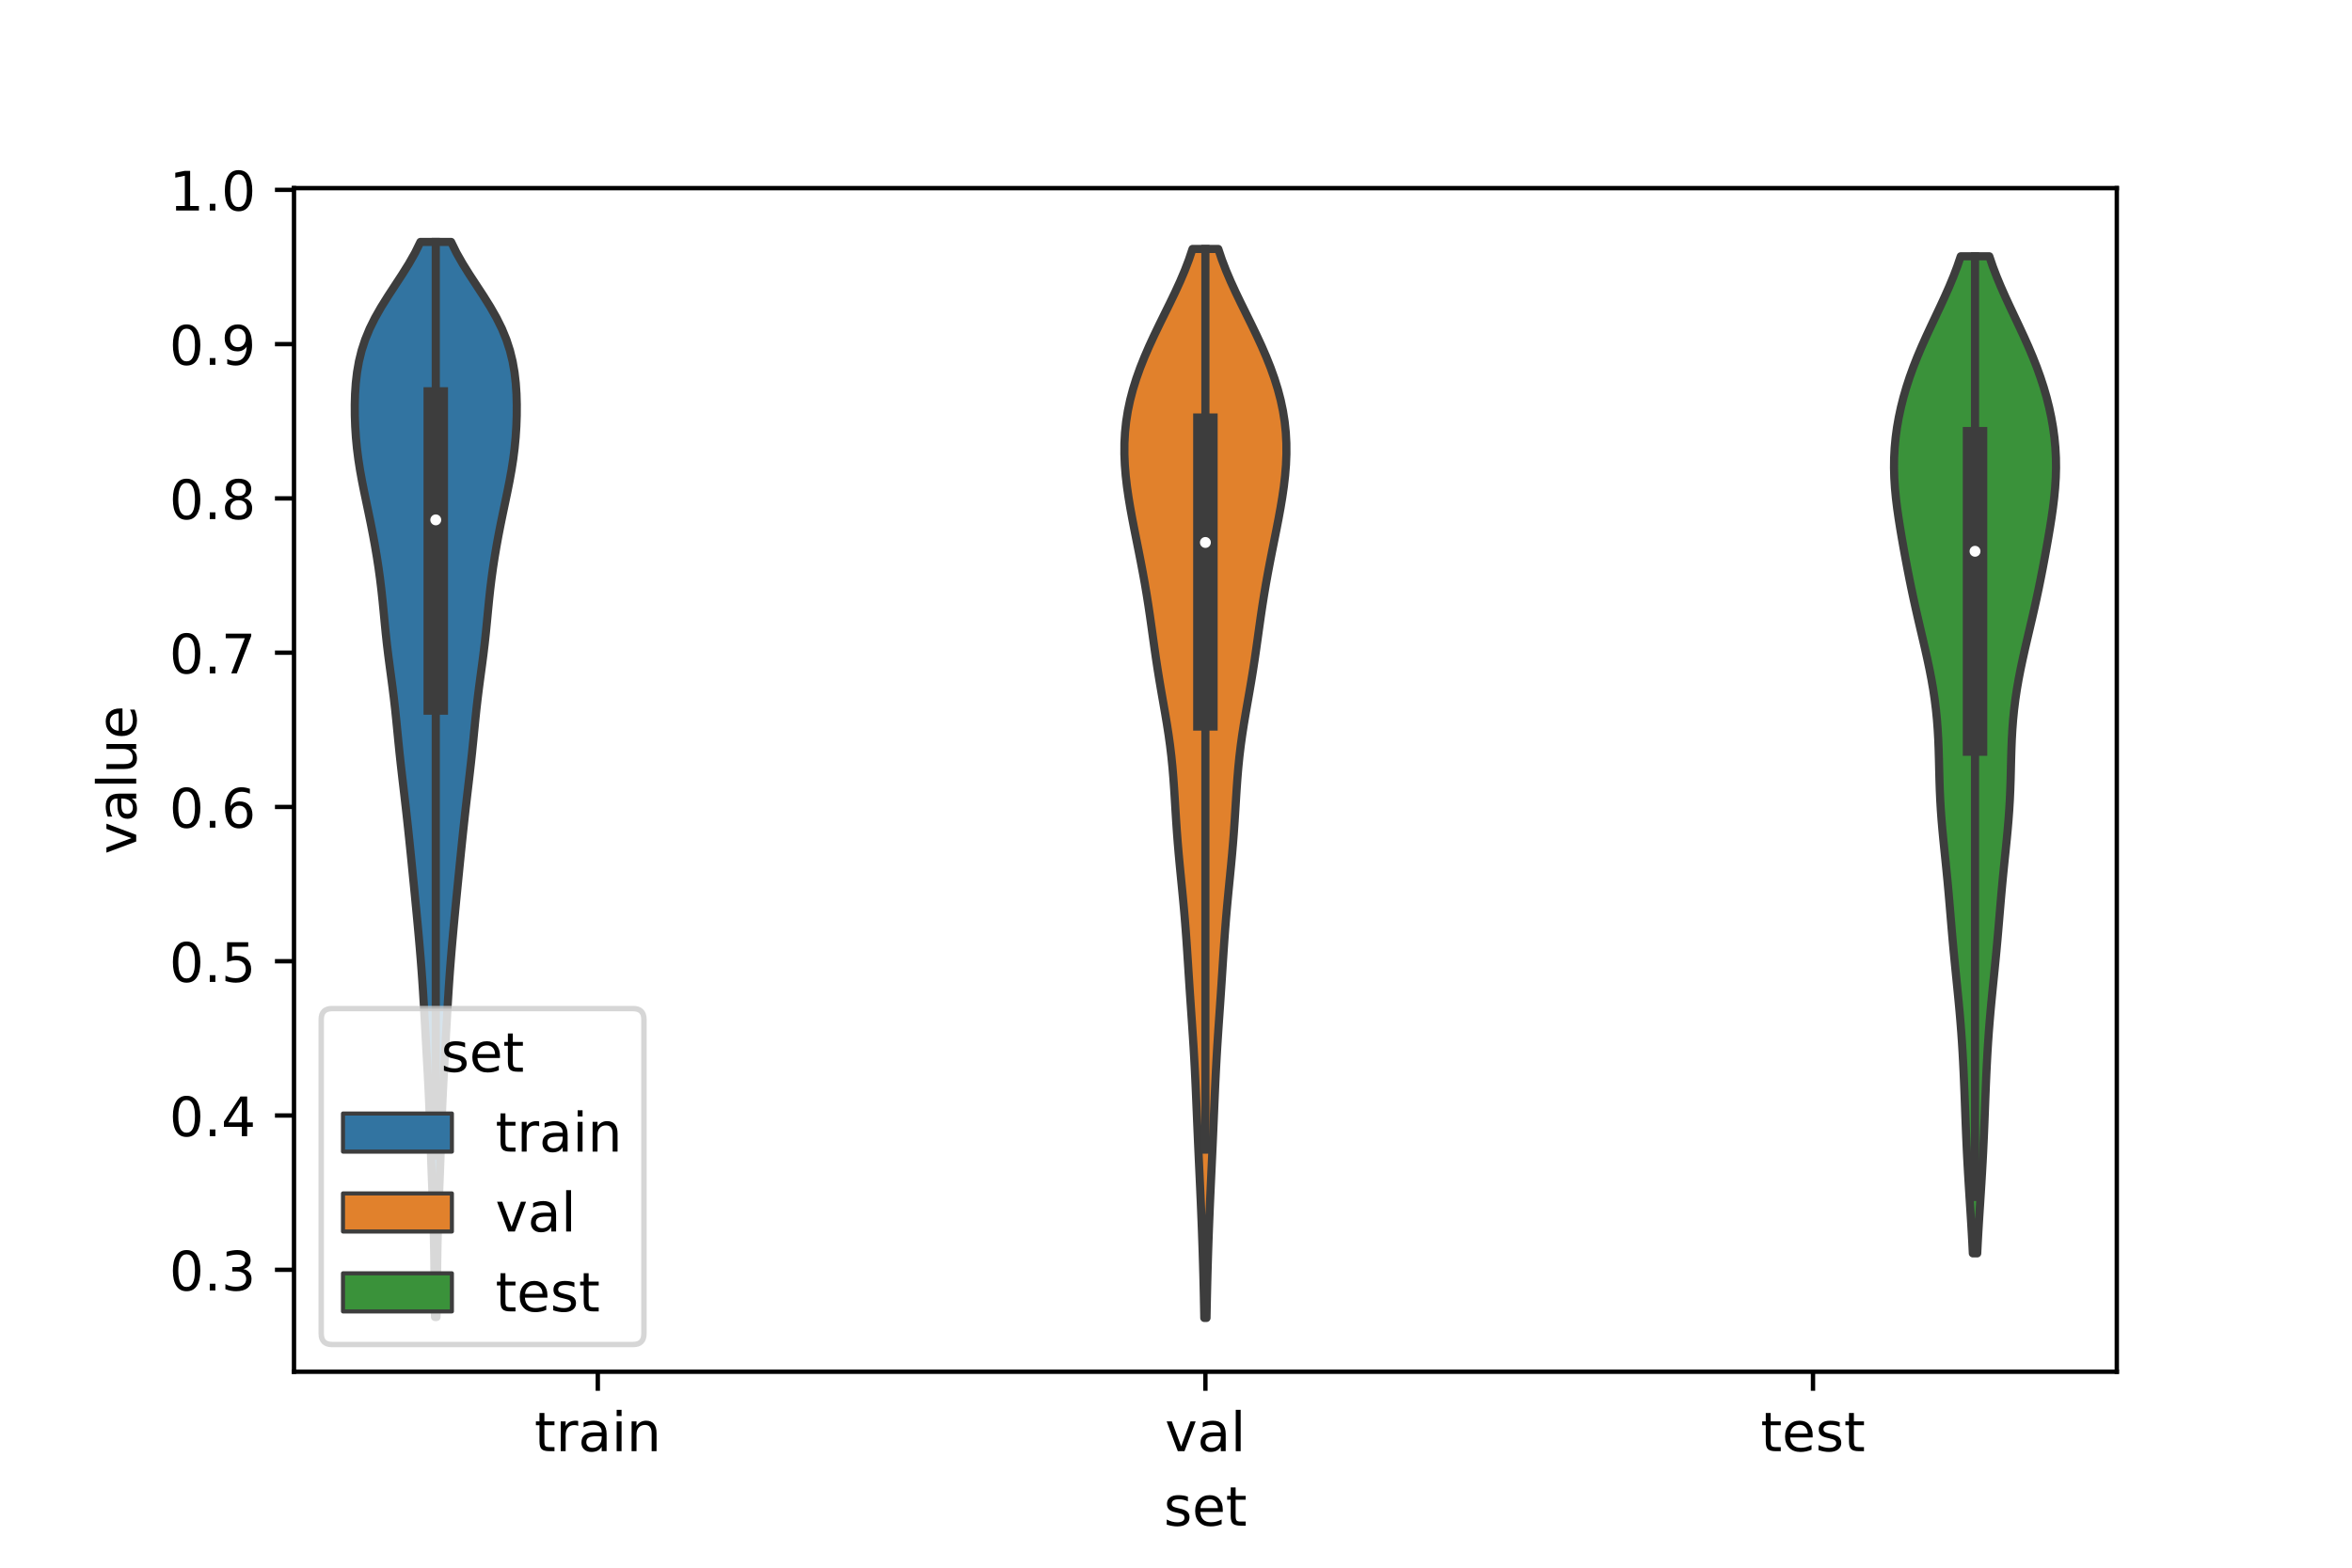 <?xml version="1.0" encoding="utf-8" standalone="no"?>
<!DOCTYPE svg PUBLIC "-//W3C//DTD SVG 1.1//EN"
  "http://www.w3.org/Graphics/SVG/1.1/DTD/svg11.dtd">
<!-- Created with matplotlib (https://matplotlib.org/) -->
<svg height="288pt" version="1.1" viewBox="0 0 432 288" width="432pt" xmlns="http://www.w3.org/2000/svg" xmlns:xlink="http://www.w3.org/1999/xlink">
 <defs>
  <style type="text/css">*{stroke-linecap:butt;stroke-linejoin:round;}</style>
 </defs>
 <g id="figure_1">
  <g id="patch_1">
   <path d="M 0 288 
L 432 288 
L 432 0 
L 0 0 
z
" style="fill:#ffffff;"/>
  </g>
  <g id="axes_1">
   <g id="patch_2">
    <path d="M 54 252 
L 388.8 252 
L 388.8 34.56 
L 54 34.56 
z
" style="fill:#ffffff;"/>
   </g>
   <g id="PolyCollection_1">
    <defs>
     <path d="M 80.182 -46.051 
L 79.898 -46.051 
L 79.871 -48.046 
L 79.846 -50.041 
L 79.821 -52.036 
L 79.798 -54.031 
L 79.772 -56.026 
L 79.743 -58.021 
L 79.706 -60.016 
L 79.66 -62.011 
L 79.603 -64.006 
L 79.535 -66.001 
L 79.46 -67.996 
L 79.38 -69.991 
L 79.301 -71.986 
L 79.226 -73.981 
L 79.156 -75.976 
L 79.091 -77.971 
L 79.026 -79.966 
L 78.959 -81.961 
L 78.884 -83.956 
L 78.8 -85.951 
L 78.705 -87.946 
L 78.602 -89.941 
L 78.493 -91.936 
L 78.381 -93.931 
L 78.27 -95.926 
L 78.159 -97.921 
L 78.048 -99.916 
L 77.936 -101.911 
L 77.819 -103.906 
L 77.695 -105.901 
L 77.562 -107.896 
L 77.418 -109.891 
L 77.262 -111.886 
L 77.096 -113.881 
L 76.921 -115.876 
L 76.739 -117.871 
L 76.551 -119.866 
L 76.359 -121.861 
L 76.164 -123.856 
L 75.967 -125.851 
L 75.769 -127.846 
L 75.57 -129.841 
L 75.368 -131.836 
L 75.163 -133.831 
L 74.952 -135.826 
L 74.735 -137.821 
L 74.511 -139.816 
L 74.28 -141.811 
L 74.046 -143.806 
L 73.812 -145.801 
L 73.586 -147.796 
L 73.371 -149.791 
L 73.168 -151.786 
L 72.972 -153.781 
L 72.775 -155.776 
L 72.567 -157.771 
L 72.339 -159.766 
L 72.09 -161.761 
L 71.825 -163.756 
L 71.556 -165.751 
L 71.296 -167.746 
L 71.056 -169.741 
L 70.84 -171.736 
L 70.643 -173.731 
L 70.453 -175.726 
L 70.257 -177.721 
L 70.042 -179.716 
L 69.799 -181.711 
L 69.524 -183.706 
L 69.217 -185.701 
L 68.88 -187.696 
L 68.516 -189.691 
L 68.127 -191.686 
L 67.718 -193.681 
L 67.299 -195.676 
L 66.882 -197.671 
L 66.485 -199.666 
L 66.124 -201.661 
L 65.814 -203.656 
L 65.562 -205.651 
L 65.372 -207.646 
L 65.242 -209.641 
L 65.171 -211.636 
L 65.16 -213.631 
L 65.215 -215.626 
L 65.35 -217.621 
L 65.58 -219.616 
L 65.929 -221.611 
L 66.418 -223.606 
L 67.067 -225.601 
L 67.885 -227.596 
L 68.872 -229.591 
L 70.006 -231.586 
L 71.252 -233.581 
L 72.558 -235.576 
L 73.863 -237.571 
L 75.109 -239.566 
L 76.241 -241.561 
L 77.221 -243.556 
L 82.859 -243.556 
L 82.859 -243.556 
L 83.839 -241.561 
L 84.971 -239.566 
L 86.217 -237.571 
L 87.522 -235.576 
L 88.828 -233.581 
L 90.074 -231.586 
L 91.208 -229.591 
L 92.195 -227.596 
L 93.013 -225.601 
L 93.662 -223.606 
L 94.151 -221.611 
L 94.5 -219.616 
L 94.73 -217.621 
L 94.865 -215.626 
L 94.92 -213.631 
L 94.909 -211.636 
L 94.838 -209.641 
L 94.708 -207.646 
L 94.518 -205.651 
L 94.266 -203.656 
L 93.956 -201.661 
L 93.595 -199.666 
L 93.198 -197.671 
L 92.781 -195.676 
L 92.362 -193.681 
L 91.953 -191.686 
L 91.564 -189.691 
L 91.2 -187.696 
L 90.863 -185.701 
L 90.556 -183.706 
L 90.281 -181.711 
L 90.038 -179.716 
L 89.823 -177.721 
L 89.627 -175.726 
L 89.437 -173.731 
L 89.24 -171.736 
L 89.024 -169.741 
L 88.784 -167.746 
L 88.524 -165.751 
L 88.255 -163.756 
L 87.99 -161.761 
L 87.741 -159.766 
L 87.513 -157.771 
L 87.305 -155.776 
L 87.108 -153.781 
L 86.912 -151.786 
L 86.709 -149.791 
L 86.494 -147.796 
L 86.268 -145.801 
L 86.034 -143.806 
L 85.8 -141.811 
L 85.569 -139.816 
L 85.345 -137.821 
L 85.128 -135.826 
L 84.917 -133.831 
L 84.712 -131.836 
L 84.51 -129.841 
L 84.311 -127.846 
L 84.113 -125.851 
L 83.916 -123.856 
L 83.721 -121.861 
L 83.529 -119.866 
L 83.341 -117.871 
L 83.159 -115.876 
L 82.984 -113.881 
L 82.818 -111.886 
L 82.662 -109.891 
L 82.518 -107.896 
L 82.385 -105.901 
L 82.261 -103.906 
L 82.144 -101.911 
L 82.032 -99.916 
L 81.921 -97.921 
L 81.81 -95.926 
L 81.699 -93.931 
L 81.587 -91.936 
L 81.478 -89.941 
L 81.375 -87.946 
L 81.28 -85.951 
L 81.196 -83.956 
L 81.121 -81.961 
L 81.054 -79.966 
L 80.989 -77.971 
L 80.924 -75.976 
L 80.854 -73.981 
L 80.779 -71.986 
L 80.7 -69.991 
L 80.62 -67.996 
L 80.545 -66.001 
L 80.477 -64.006 
L 80.42 -62.011 
L 80.374 -60.016 
L 80.337 -58.021 
L 80.308 -56.026 
L 80.282 -54.031 
L 80.259 -52.036 
L 80.234 -50.041 
L 80.209 -48.046 
L 80.182 -46.051 
z
" id="m3aa2170aa5" style="stroke:#3d3d3d;stroke-width:1.5;"/>
    </defs>
    <g clip-path="url(#p3bc116e140)">
     <use style="fill:#3274a1;stroke:#3d3d3d;stroke-width:1.5;" x="0" xlink:href="#m3aa2170aa5" y="288"/>
    </g>
   </g>
   <g id="PolyCollection_2">
    <defs>
     <path d="M 221.603 -45.884 
L 221.197 -45.884 
L 221.159 -47.867 
L 221.118 -49.851 
L 221.072 -51.835 
L 221.022 -53.818 
L 220.966 -55.802 
L 220.906 -57.785 
L 220.84 -59.769 
L 220.769 -61.753 
L 220.692 -63.736 
L 220.61 -65.72 
L 220.525 -67.704 
L 220.436 -69.687 
L 220.345 -71.671 
L 220.253 -73.655 
L 220.162 -75.638 
L 220.071 -77.622 
L 219.983 -79.606 
L 219.898 -81.589 
L 219.814 -83.573 
L 219.73 -85.556 
L 219.644 -87.54 
L 219.554 -89.524 
L 219.457 -91.507 
L 219.351 -93.491 
L 219.235 -95.475 
L 219.109 -97.458 
L 218.977 -99.442 
L 218.84 -101.426 
L 218.703 -103.409 
L 218.568 -105.393 
L 218.436 -107.376 
L 218.307 -109.36 
L 218.18 -111.344 
L 218.05 -113.327 
L 217.914 -115.311 
L 217.768 -117.295 
L 217.61 -119.278 
L 217.438 -121.262 
L 217.253 -123.246 
L 217.061 -125.229 
L 216.865 -127.213 
L 216.672 -129.196 
L 216.489 -131.18 
L 216.32 -133.164 
L 216.167 -135.147 
L 216.03 -137.131 
L 215.904 -139.115 
L 215.783 -141.098 
L 215.657 -143.082 
L 215.516 -145.066 
L 215.35 -147.049 
L 215.15 -149.033 
L 214.913 -151.017 
L 214.638 -153 
L 214.33 -154.984 
L 213.998 -156.967 
L 213.653 -158.951 
L 213.306 -160.935 
L 212.968 -162.918 
L 212.645 -164.902 
L 212.341 -166.886 
L 212.053 -168.869 
L 211.775 -170.853 
L 211.499 -172.837 
L 211.218 -174.82 
L 210.923 -176.804 
L 210.609 -178.787 
L 210.273 -180.771 
L 209.915 -182.755 
L 209.539 -184.738 
L 209.15 -186.722 
L 208.753 -188.706 
L 208.357 -190.689 
L 207.972 -192.673 
L 207.608 -194.657 
L 207.278 -196.64 
L 206.991 -198.624 
L 206.762 -200.608 
L 206.601 -202.591 
L 206.52 -204.575 
L 206.528 -206.558 
L 206.633 -208.542 
L 206.841 -210.526 
L 207.154 -212.509 
L 207.573 -214.493 
L 208.095 -216.477 
L 208.714 -218.46 
L 209.423 -220.444 
L 210.213 -222.428 
L 211.072 -224.411 
L 211.987 -226.395 
L 212.942 -228.378 
L 213.919 -230.362 
L 214.897 -232.346 
L 215.851 -234.329 
L 216.761 -236.313 
L 217.604 -238.297 
L 218.365 -240.28 
L 219.031 -242.264 
L 223.769 -242.264 
L 223.769 -242.264 
L 224.435 -240.28 
L 225.196 -238.297 
L 226.039 -236.313 
L 226.949 -234.329 
L 227.903 -232.346 
L 228.881 -230.362 
L 229.858 -228.378 
L 230.813 -226.395 
L 231.728 -224.411 
L 232.587 -222.428 
L 233.377 -220.444 
L 234.086 -218.46 
L 234.705 -216.477 
L 235.227 -214.493 
L 235.646 -212.509 
L 235.959 -210.526 
L 236.167 -208.542 
L 236.272 -206.558 
L 236.28 -204.575 
L 236.199 -202.591 
L 236.038 -200.608 
L 235.809 -198.624 
L 235.522 -196.64 
L 235.192 -194.657 
L 234.828 -192.673 
L 234.443 -190.689 
L 234.047 -188.706 
L 233.65 -186.722 
L 233.261 -184.738 
L 232.885 -182.755 
L 232.527 -180.771 
L 232.191 -178.787 
L 231.877 -176.804 
L 231.582 -174.82 
L 231.301 -172.837 
L 231.025 -170.853 
L 230.747 -168.869 
L 230.459 -166.886 
L 230.155 -164.902 
L 229.832 -162.918 
L 229.494 -160.935 
L 229.147 -158.951 
L 228.802 -156.967 
L 228.47 -154.984 
L 228.162 -153 
L 227.887 -151.017 
L 227.65 -149.033 
L 227.45 -147.049 
L 227.284 -145.066 
L 227.143 -143.082 
L 227.017 -141.098 
L 226.896 -139.115 
L 226.77 -137.131 
L 226.633 -135.147 
L 226.48 -133.164 
L 226.311 -131.18 
L 226.128 -129.196 
L 225.935 -127.213 
L 225.739 -125.229 
L 225.547 -123.246 
L 225.362 -121.262 
L 225.19 -119.278 
L 225.032 -117.295 
L 224.886 -115.311 
L 224.75 -113.327 
L 224.62 -111.344 
L 224.493 -109.36 
L 224.364 -107.376 
L 224.232 -105.393 
L 224.097 -103.409 
L 223.96 -101.426 
L 223.823 -99.442 
L 223.691 -97.458 
L 223.565 -95.475 
L 223.449 -93.491 
L 223.343 -91.507 
L 223.246 -89.524 
L 223.156 -87.54 
L 223.07 -85.556 
L 222.986 -83.573 
L 222.902 -81.589 
L 222.817 -79.606 
L 222.729 -77.622 
L 222.638 -75.638 
L 222.547 -73.655 
L 222.455 -71.671 
L 222.364 -69.687 
L 222.275 -67.704 
L 222.19 -65.72 
L 222.108 -63.736 
L 222.031 -61.753 
L 221.96 -59.769 
L 221.894 -57.785 
L 221.834 -55.802 
L 221.778 -53.818 
L 221.728 -51.835 
L 221.682 -49.851 
L 221.641 -47.867 
L 221.603 -45.884 
z
" id="m3c4043d0f4" style="stroke:#3d3d3d;stroke-width:1.5;"/>
    </defs>
    <g clip-path="url(#p3bc116e140)">
     <use style="fill:#e1812c;stroke:#3d3d3d;stroke-width:1.5;" x="0" xlink:href="#m3c4043d0f4" y="288"/>
    </g>
   </g>
   <g id="PolyCollection_3">
    <defs>
     <path d="M 363.162 -57.747 
L 362.358 -57.747 
L 362.266 -59.598 
L 362.163 -61.448 
L 362.053 -63.298 
L 361.937 -65.148 
L 361.818 -66.998 
L 361.7 -68.848 
L 361.584 -70.699 
L 361.474 -72.549 
L 361.37 -74.399 
L 361.274 -76.249 
L 361.187 -78.099 
L 361.106 -79.949 
L 361.031 -81.8 
L 360.96 -83.65 
L 360.89 -85.5 
L 360.819 -87.35 
L 360.743 -89.2 
L 360.662 -91.05 
L 360.571 -92.901 
L 360.469 -94.751 
L 360.354 -96.601 
L 360.224 -98.451 
L 360.078 -100.301 
L 359.919 -102.151 
L 359.748 -104.002 
L 359.567 -105.852 
L 359.382 -107.702 
L 359.195 -109.552 
L 359.011 -111.402 
L 358.833 -113.252 
L 358.663 -115.103 
L 358.501 -116.953 
L 358.344 -118.803 
L 358.189 -120.653 
L 358.033 -122.503 
L 357.87 -124.354 
L 357.7 -126.204 
L 357.519 -128.054 
L 357.331 -129.904 
L 357.14 -131.754 
L 356.952 -133.604 
L 356.775 -135.455 
L 356.615 -137.305 
L 356.479 -139.155 
L 356.37 -141.005 
L 356.287 -142.855 
L 356.225 -144.705 
L 356.177 -146.556 
L 356.132 -148.406 
L 356.079 -150.256 
L 356.007 -152.106 
L 355.904 -153.956 
L 355.764 -155.806 
L 355.58 -157.657 
L 355.35 -159.507 
L 355.074 -161.357 
L 354.754 -163.207 
L 354.395 -165.057 
L 354.005 -166.907 
L 353.592 -168.758 
L 353.163 -170.608 
L 352.729 -172.458 
L 352.297 -174.308 
L 351.874 -176.158 
L 351.465 -178.009 
L 351.072 -179.859 
L 350.695 -181.709 
L 350.333 -183.559 
L 349.984 -185.409 
L 349.646 -187.259 
L 349.32 -189.11 
L 349.008 -190.96 
L 348.716 -192.81 
L 348.452 -194.66 
L 348.226 -196.51 
L 348.049 -198.36 
L 347.931 -200.211 
L 347.88 -202.061 
L 347.902 -203.911 
L 348.001 -205.761 
L 348.176 -207.611 
L 348.426 -209.461 
L 348.751 -211.312 
L 349.147 -213.162 
L 349.614 -215.012 
L 350.15 -216.862 
L 350.753 -218.712 
L 351.421 -220.562 
L 352.149 -222.413 
L 352.931 -224.263 
L 353.757 -226.113 
L 354.614 -227.963 
L 355.487 -229.813 
L 356.359 -231.664 
L 357.213 -233.514 
L 358.031 -235.364 
L 358.799 -237.214 
L 359.503 -239.064 
L 360.134 -240.914 
L 365.386 -240.914 
L 365.386 -240.914 
L 366.017 -239.064 
L 366.721 -237.214 
L 367.489 -235.364 
L 368.307 -233.514 
L 369.161 -231.664 
L 370.033 -229.813 
L 370.906 -227.963 
L 371.763 -226.113 
L 372.589 -224.263 
L 373.371 -222.413 
L 374.099 -220.562 
L 374.767 -218.712 
L 375.37 -216.862 
L 375.906 -215.012 
L 376.373 -213.162 
L 376.769 -211.312 
L 377.094 -209.461 
L 377.344 -207.611 
L 377.519 -205.761 
L 377.618 -203.911 
L 377.64 -202.061 
L 377.589 -200.211 
L 377.471 -198.36 
L 377.294 -196.51 
L 377.068 -194.66 
L 376.804 -192.81 
L 376.512 -190.96 
L 376.2 -189.11 
L 375.874 -187.259 
L 375.536 -185.409 
L 375.187 -183.559 
L 374.825 -181.709 
L 374.448 -179.859 
L 374.055 -178.009 
L 373.646 -176.158 
L 373.223 -174.308 
L 372.791 -172.458 
L 372.357 -170.608 
L 371.928 -168.758 
L 371.515 -166.907 
L 371.125 -165.057 
L 370.766 -163.207 
L 370.446 -161.357 
L 370.17 -159.507 
L 369.94 -157.657 
L 369.756 -155.806 
L 369.616 -153.956 
L 369.513 -152.106 
L 369.441 -150.256 
L 369.388 -148.406 
L 369.343 -146.556 
L 369.295 -144.705 
L 369.233 -142.855 
L 369.15 -141.005 
L 369.041 -139.155 
L 368.905 -137.305 
L 368.745 -135.455 
L 368.568 -133.604 
L 368.38 -131.754 
L 368.189 -129.904 
L 368.001 -128.054 
L 367.82 -126.204 
L 367.65 -124.354 
L 367.487 -122.503 
L 367.331 -120.653 
L 367.176 -118.803 
L 367.019 -116.953 
L 366.857 -115.103 
L 366.687 -113.252 
L 366.509 -111.402 
L 366.325 -109.552 
L 366.138 -107.702 
L 365.953 -105.852 
L 365.772 -104.002 
L 365.601 -102.151 
L 365.442 -100.301 
L 365.296 -98.451 
L 365.166 -96.601 
L 365.051 -94.751 
L 364.949 -92.901 
L 364.858 -91.05 
L 364.777 -89.2 
L 364.701 -87.35 
L 364.63 -85.5 
L 364.56 -83.65 
L 364.489 -81.8 
L 364.414 -79.949 
L 364.333 -78.099 
L 364.246 -76.249 
L 364.15 -74.399 
L 364.046 -72.549 
L 363.936 -70.699 
L 363.82 -68.848 
L 363.702 -66.998 
L 363.583 -65.148 
L 363.467 -63.298 
L 363.357 -61.448 
L 363.254 -59.598 
L 363.162 -57.747 
z
" id="m4df4ff5130" style="stroke:#3d3d3d;stroke-width:1.5;"/>
    </defs>
    <g clip-path="url(#p3bc116e140)">
     <use style="fill:#3a923a;stroke:#3d3d3d;stroke-width:1.5;" x="0" xlink:href="#m4df4ff5130" y="288"/>
    </g>
   </g>
   <g id="patch_3">
    <path clip-path="url(#p3bc116e140)" d="M 109.8 318.299 
L 109.8 318.299 
L 109.8 318.299 
L 109.8 318.299 
z
" style="fill:#3274a1;stroke:#3d3d3d;stroke-linejoin:miter;stroke-width:0.75;"/>
   </g>
   <g id="patch_4">
    <path clip-path="url(#p3bc116e140)" d="M 109.8 318.299 
L 109.8 318.299 
L 109.8 318.299 
L 109.8 318.299 
z
" style="fill:#e1812c;stroke:#3d3d3d;stroke-linejoin:miter;stroke-width:0.75;"/>
   </g>
   <g id="patch_5">
    <path clip-path="url(#p3bc116e140)" d="M 109.8 318.299 
L 109.8 318.299 
L 109.8 318.299 
L 109.8 318.299 
z
" style="fill:#3a923a;stroke:#3d3d3d;stroke-linejoin:miter;stroke-width:0.75;"/>
   </g>
   <g id="matplotlib.axis_1">
    <g id="xtick_1">
     <g id="line2d_1">
      <defs>
       <path d="M 0 0 
L 0 3.5 
" id="m90d069d17a" style="stroke:#000000;stroke-width:0.8;"/>
      </defs>
      <g>
       <use style="stroke:#000000;stroke-width:0.8;" x="109.8" xlink:href="#m90d069d17a" y="252"/>
      </g>
     </g>
     <g id="text_1">
      <!-- train -->
      <g transform="translate(98.162 266.598)scale(0.1 -0.1)">
       <defs>
        <path d="M 18.312 70.219 
L 18.312 54.688 
L 36.812 54.688 
L 36.812 47.703 
L 18.312 47.703 
L 18.312 18.016 
Q 18.312 11.328 20.141 9.422 
Q 21.969 7.516 27.594 7.516 
L 36.812 7.516 
L 36.812 0 
L 27.594 0 
Q 17.188 0 13.234 3.875 
Q 9.281 7.766 9.281 18.016 
L 9.281 47.703 
L 2.688 47.703 
L 2.688 54.688 
L 9.281 54.688 
L 9.281 70.219 
z
" id="DejaVuSans-116"/>
        <path d="M 41.109 46.297 
Q 39.594 47.172 37.812 47.578 
Q 36.031 48 33.891 48 
Q 26.266 48 22.188 43.047 
Q 18.109 38.094 18.109 28.812 
L 18.109 0 
L 9.078 0 
L 9.078 54.688 
L 18.109 54.688 
L 18.109 46.188 
Q 20.953 51.172 25.484 53.578 
Q 30.031 56 36.531 56 
Q 37.453 56 38.578 55.875 
Q 39.703 55.766 41.062 55.516 
z
" id="DejaVuSans-114"/>
        <path d="M 34.281 27.484 
Q 23.391 27.484 19.188 25 
Q 14.984 22.516 14.984 16.5 
Q 14.984 11.719 18.141 8.906 
Q 21.297 6.109 26.703 6.109 
Q 34.188 6.109 38.703 11.406 
Q 43.219 16.703 43.219 25.484 
L 43.219 27.484 
z
M 52.203 31.203 
L 52.203 0 
L 43.219 0 
L 43.219 8.297 
Q 40.141 3.328 35.547 0.953 
Q 30.953 -1.422 24.312 -1.422 
Q 15.922 -1.422 10.953 3.297 
Q 6 8.016 6 15.922 
Q 6 25.141 12.172 29.828 
Q 18.359 34.516 30.609 34.516 
L 43.219 34.516 
L 43.219 35.406 
Q 43.219 41.609 39.141 45 
Q 35.062 48.391 27.688 48.391 
Q 23 48.391 18.547 47.266 
Q 14.109 46.141 10.016 43.891 
L 10.016 52.203 
Q 14.938 54.109 19.578 55.047 
Q 24.219 56 28.609 56 
Q 40.484 56 46.344 49.844 
Q 52.203 43.703 52.203 31.203 
z
" id="DejaVuSans-97"/>
        <path d="M 9.422 54.688 
L 18.406 54.688 
L 18.406 0 
L 9.422 0 
z
M 9.422 75.984 
L 18.406 75.984 
L 18.406 64.594 
L 9.422 64.594 
z
" id="DejaVuSans-105"/>
        <path d="M 54.891 33.016 
L 54.891 0 
L 45.906 0 
L 45.906 32.719 
Q 45.906 40.484 42.875 44.328 
Q 39.844 48.188 33.797 48.188 
Q 26.516 48.188 22.312 43.547 
Q 18.109 38.922 18.109 30.906 
L 18.109 0 
L 9.078 0 
L 9.078 54.688 
L 18.109 54.688 
L 18.109 46.188 
Q 21.344 51.125 25.703 53.562 
Q 30.078 56 35.797 56 
Q 45.219 56 50.047 50.172 
Q 54.891 44.344 54.891 33.016 
z
" id="DejaVuSans-110"/>
       </defs>
       <use xlink:href="#DejaVuSans-116"/>
       <use x="39.209" xlink:href="#DejaVuSans-114"/>
       <use x="80.322" xlink:href="#DejaVuSans-97"/>
       <use x="141.602" xlink:href="#DejaVuSans-105"/>
       <use x="169.385" xlink:href="#DejaVuSans-110"/>
      </g>
     </g>
    </g>
    <g id="xtick_2">
     <g id="line2d_2">
      <g>
       <use style="stroke:#000000;stroke-width:0.8;" x="221.4" xlink:href="#m90d069d17a" y="252"/>
      </g>
     </g>
     <g id="text_2">
      <!-- val -->
      <g transform="translate(213.988 266.598)scale(0.1 -0.1)">
       <defs>
        <path d="M 2.984 54.688 
L 12.5 54.688 
L 29.594 8.797 
L 46.688 54.688 
L 56.203 54.688 
L 35.688 0 
L 23.484 0 
z
" id="DejaVuSans-118"/>
        <path d="M 9.422 75.984 
L 18.406 75.984 
L 18.406 0 
L 9.422 0 
z
" id="DejaVuSans-108"/>
       </defs>
       <use xlink:href="#DejaVuSans-118"/>
       <use x="59.18" xlink:href="#DejaVuSans-97"/>
       <use x="120.459" xlink:href="#DejaVuSans-108"/>
      </g>
     </g>
    </g>
    <g id="xtick_3">
     <g id="line2d_3">
      <g>
       <use style="stroke:#000000;stroke-width:0.8;" x="333" xlink:href="#m90d069d17a" y="252"/>
      </g>
     </g>
     <g id="text_3">
      <!-- test -->
      <g transform="translate(323.398 266.598)scale(0.1 -0.1)">
       <defs>
        <path d="M 56.203 29.594 
L 56.203 25.203 
L 14.891 25.203 
Q 15.484 15.922 20.484 11.062 
Q 25.484 6.203 34.422 6.203 
Q 39.594 6.203 44.453 7.469 
Q 49.312 8.734 54.109 11.281 
L 54.109 2.781 
Q 49.266 0.734 44.188 -0.344 
Q 39.109 -1.422 33.891 -1.422 
Q 20.797 -1.422 13.156 6.188 
Q 5.516 13.812 5.516 26.812 
Q 5.516 40.234 12.766 48.109 
Q 20.016 56 32.328 56 
Q 43.359 56 49.781 48.891 
Q 56.203 41.797 56.203 29.594 
z
M 47.219 32.234 
Q 47.125 39.594 43.094 43.984 
Q 39.062 48.391 32.422 48.391 
Q 24.906 48.391 20.391 44.141 
Q 15.875 39.891 15.188 32.172 
z
" id="DejaVuSans-101"/>
        <path d="M 44.281 53.078 
L 44.281 44.578 
Q 40.484 46.531 36.375 47.5 
Q 32.281 48.484 27.875 48.484 
Q 21.188 48.484 17.844 46.438 
Q 14.5 44.391 14.5 40.281 
Q 14.5 37.156 16.891 35.375 
Q 19.281 33.594 26.516 31.984 
L 29.594 31.297 
Q 39.156 29.25 43.188 25.516 
Q 47.219 21.781 47.219 15.094 
Q 47.219 7.469 41.188 3.016 
Q 35.156 -1.422 24.609 -1.422 
Q 20.219 -1.422 15.453 -0.562 
Q 10.688 0.297 5.422 2 
L 5.422 11.281 
Q 10.406 8.688 15.234 7.391 
Q 20.062 6.109 24.812 6.109 
Q 31.156 6.109 34.562 8.281 
Q 37.984 10.453 37.984 14.406 
Q 37.984 18.062 35.516 20.016 
Q 33.062 21.969 24.703 23.781 
L 21.578 24.516 
Q 13.234 26.266 9.516 29.906 
Q 5.812 33.547 5.812 39.891 
Q 5.812 47.609 11.281 51.797 
Q 16.75 56 26.812 56 
Q 31.781 56 36.172 55.266 
Q 40.578 54.547 44.281 53.078 
z
" id="DejaVuSans-115"/>
       </defs>
       <use xlink:href="#DejaVuSans-116"/>
       <use x="39.209" xlink:href="#DejaVuSans-101"/>
       <use x="100.732" xlink:href="#DejaVuSans-115"/>
       <use x="152.832" xlink:href="#DejaVuSans-116"/>
      </g>
     </g>
    </g>
    <g id="text_4">
     <!-- set -->
     <g transform="translate(213.759 280.277)scale(0.1 -0.1)">
      <use xlink:href="#DejaVuSans-115"/>
      <use x="52.1" xlink:href="#DejaVuSans-101"/>
      <use x="113.623" xlink:href="#DejaVuSans-116"/>
     </g>
    </g>
   </g>
   <g id="matplotlib.axis_2">
    <g id="ytick_1">
     <g id="line2d_4">
      <defs>
       <path d="M 0 0 
L -3.5 0 
" id="m45c6b09041" style="stroke:#000000;stroke-width:0.8;"/>
      </defs>
      <g>
       <use style="stroke:#000000;stroke-width:0.8;" x="54" xlink:href="#m45c6b09041" y="233.273"/>
      </g>
     </g>
     <g id="text_5">
      <!-- 0.3 -->
      <g transform="translate(31.097 237.072)scale(0.1 -0.1)">
       <defs>
        <path d="M 31.781 66.406 
Q 24.172 66.406 20.328 58.906 
Q 16.5 51.422 16.5 36.375 
Q 16.5 21.391 20.328 13.891 
Q 24.172 6.391 31.781 6.391 
Q 39.453 6.391 43.281 13.891 
Q 47.125 21.391 47.125 36.375 
Q 47.125 51.422 43.281 58.906 
Q 39.453 66.406 31.781 66.406 
z
M 31.781 74.219 
Q 44.047 74.219 50.516 64.516 
Q 56.984 54.828 56.984 36.375 
Q 56.984 17.969 50.516 8.266 
Q 44.047 -1.422 31.781 -1.422 
Q 19.531 -1.422 13.062 8.266 
Q 6.594 17.969 6.594 36.375 
Q 6.594 54.828 13.062 64.516 
Q 19.531 74.219 31.781 74.219 
z
" id="DejaVuSans-48"/>
        <path d="M 10.688 12.406 
L 21 12.406 
L 21 0 
L 10.688 0 
z
" id="DejaVuSans-46"/>
        <path d="M 40.578 39.312 
Q 47.656 37.797 51.625 33 
Q 55.609 28.219 55.609 21.188 
Q 55.609 10.406 48.188 4.484 
Q 40.766 -1.422 27.094 -1.422 
Q 22.516 -1.422 17.656 -0.516 
Q 12.797 0.391 7.625 2.203 
L 7.625 11.719 
Q 11.719 9.328 16.594 8.109 
Q 21.484 6.891 26.812 6.891 
Q 36.078 6.891 40.938 10.547 
Q 45.797 14.203 45.797 21.188 
Q 45.797 27.641 41.281 31.266 
Q 36.766 34.906 28.719 34.906 
L 20.219 34.906 
L 20.219 43.016 
L 29.109 43.016 
Q 36.375 43.016 40.234 45.922 
Q 44.094 48.828 44.094 54.297 
Q 44.094 59.906 40.109 62.906 
Q 36.141 65.922 28.719 65.922 
Q 24.656 65.922 20.016 65.031 
Q 15.375 64.156 9.812 62.312 
L 9.812 71.094 
Q 15.438 72.656 20.344 73.438 
Q 25.25 74.219 29.594 74.219 
Q 40.828 74.219 47.359 69.109 
Q 53.906 64.016 53.906 55.328 
Q 53.906 49.266 50.438 45.094 
Q 46.969 40.922 40.578 39.312 
z
" id="DejaVuSans-51"/>
       </defs>
       <use xlink:href="#DejaVuSans-48"/>
       <use x="63.623" xlink:href="#DejaVuSans-46"/>
       <use x="95.41" xlink:href="#DejaVuSans-51"/>
      </g>
     </g>
    </g>
    <g id="ytick_2">
     <g id="line2d_5">
      <g>
       <use style="stroke:#000000;stroke-width:0.8;" x="54" xlink:href="#m45c6b09041" y="204.931"/>
      </g>
     </g>
     <g id="text_6">
      <!-- 0.4 -->
      <g transform="translate(31.097 208.73)scale(0.1 -0.1)">
       <defs>
        <path d="M 37.797 64.312 
L 12.891 25.391 
L 37.797 25.391 
z
M 35.203 72.906 
L 47.609 72.906 
L 47.609 25.391 
L 58.016 25.391 
L 58.016 17.188 
L 47.609 17.188 
L 47.609 0 
L 37.797 0 
L 37.797 17.188 
L 4.891 17.188 
L 4.891 26.703 
z
" id="DejaVuSans-52"/>
       </defs>
       <use xlink:href="#DejaVuSans-48"/>
       <use x="63.623" xlink:href="#DejaVuSans-46"/>
       <use x="95.41" xlink:href="#DejaVuSans-52"/>
      </g>
     </g>
    </g>
    <g id="ytick_3">
     <g id="line2d_6">
      <g>
       <use style="stroke:#000000;stroke-width:0.8;" x="54" xlink:href="#m45c6b09041" y="176.589"/>
      </g>
     </g>
     <g id="text_7">
      <!-- 0.5 -->
      <g transform="translate(31.097 180.388)scale(0.1 -0.1)">
       <defs>
        <path d="M 10.797 72.906 
L 49.516 72.906 
L 49.516 64.594 
L 19.828 64.594 
L 19.828 46.734 
Q 21.969 47.469 24.109 47.828 
Q 26.266 48.188 28.422 48.188 
Q 40.625 48.188 47.75 41.5 
Q 54.891 34.812 54.891 23.391 
Q 54.891 11.625 47.562 5.094 
Q 40.234 -1.422 26.906 -1.422 
Q 22.312 -1.422 17.547 -0.641 
Q 12.797 0.141 7.719 1.703 
L 7.719 11.625 
Q 12.109 9.234 16.797 8.062 
Q 21.484 6.891 26.703 6.891 
Q 35.156 6.891 40.078 11.328 
Q 45.016 15.766 45.016 23.391 
Q 45.016 31 40.078 35.438 
Q 35.156 39.891 26.703 39.891 
Q 22.75 39.891 18.812 39.016 
Q 14.891 38.141 10.797 36.281 
z
" id="DejaVuSans-53"/>
       </defs>
       <use xlink:href="#DejaVuSans-48"/>
       <use x="63.623" xlink:href="#DejaVuSans-46"/>
       <use x="95.41" xlink:href="#DejaVuSans-53"/>
      </g>
     </g>
    </g>
    <g id="ytick_4">
     <g id="line2d_7">
      <g>
       <use style="stroke:#000000;stroke-width:0.8;" x="54" xlink:href="#m45c6b09041" y="148.247"/>
      </g>
     </g>
     <g id="text_8">
      <!-- 0.6 -->
      <g transform="translate(31.097 152.046)scale(0.1 -0.1)">
       <defs>
        <path d="M 33.016 40.375 
Q 26.375 40.375 22.484 35.828 
Q 18.609 31.297 18.609 23.391 
Q 18.609 15.531 22.484 10.953 
Q 26.375 6.391 33.016 6.391 
Q 39.656 6.391 43.531 10.953 
Q 47.406 15.531 47.406 23.391 
Q 47.406 31.297 43.531 35.828 
Q 39.656 40.375 33.016 40.375 
z
M 52.594 71.297 
L 52.594 62.312 
Q 48.875 64.062 45.094 64.984 
Q 41.312 65.922 37.594 65.922 
Q 27.828 65.922 22.672 59.328 
Q 17.531 52.734 16.797 39.406 
Q 19.672 43.656 24.016 45.922 
Q 28.375 48.188 33.594 48.188 
Q 44.578 48.188 50.953 41.516 
Q 57.328 34.859 57.328 23.391 
Q 57.328 12.156 50.688 5.359 
Q 44.047 -1.422 33.016 -1.422 
Q 20.359 -1.422 13.672 8.266 
Q 6.984 17.969 6.984 36.375 
Q 6.984 53.656 15.188 63.938 
Q 23.391 74.219 37.203 74.219 
Q 40.922 74.219 44.703 73.484 
Q 48.484 72.75 52.594 71.297 
z
" id="DejaVuSans-54"/>
       </defs>
       <use xlink:href="#DejaVuSans-48"/>
       <use x="63.623" xlink:href="#DejaVuSans-46"/>
       <use x="95.41" xlink:href="#DejaVuSans-54"/>
      </g>
     </g>
    </g>
    <g id="ytick_5">
     <g id="line2d_8">
      <g>
       <use style="stroke:#000000;stroke-width:0.8;" x="54" xlink:href="#m45c6b09041" y="119.905"/>
      </g>
     </g>
     <g id="text_9">
      <!-- 0.7 -->
      <g transform="translate(31.097 123.704)scale(0.1 -0.1)">
       <defs>
        <path d="M 8.203 72.906 
L 55.078 72.906 
L 55.078 68.703 
L 28.609 0 
L 18.312 0 
L 43.219 64.594 
L 8.203 64.594 
z
" id="DejaVuSans-55"/>
       </defs>
       <use xlink:href="#DejaVuSans-48"/>
       <use x="63.623" xlink:href="#DejaVuSans-46"/>
       <use x="95.41" xlink:href="#DejaVuSans-55"/>
      </g>
     </g>
    </g>
    <g id="ytick_6">
     <g id="line2d_9">
      <g>
       <use style="stroke:#000000;stroke-width:0.8;" x="54" xlink:href="#m45c6b09041" y="91.563"/>
      </g>
     </g>
     <g id="text_10">
      <!-- 0.8 -->
      <g transform="translate(31.097 95.362)scale(0.1 -0.1)">
       <defs>
        <path d="M 31.781 34.625 
Q 24.75 34.625 20.719 30.859 
Q 16.703 27.094 16.703 20.516 
Q 16.703 13.922 20.719 10.156 
Q 24.75 6.391 31.781 6.391 
Q 38.812 6.391 42.859 10.172 
Q 46.922 13.969 46.922 20.516 
Q 46.922 27.094 42.891 30.859 
Q 38.875 34.625 31.781 34.625 
z
M 21.922 38.812 
Q 15.578 40.375 12.031 44.719 
Q 8.5 49.078 8.5 55.328 
Q 8.5 64.062 14.719 69.141 
Q 20.953 74.219 31.781 74.219 
Q 42.672 74.219 48.875 69.141 
Q 55.078 64.062 55.078 55.328 
Q 55.078 49.078 51.531 44.719 
Q 48 40.375 41.703 38.812 
Q 48.828 37.156 52.797 32.312 
Q 56.781 27.484 56.781 20.516 
Q 56.781 9.906 50.312 4.234 
Q 43.844 -1.422 31.781 -1.422 
Q 19.734 -1.422 13.25 4.234 
Q 6.781 9.906 6.781 20.516 
Q 6.781 27.484 10.781 32.312 
Q 14.797 37.156 21.922 38.812 
z
M 18.312 54.391 
Q 18.312 48.734 21.844 45.562 
Q 25.391 42.391 31.781 42.391 
Q 38.141 42.391 41.719 45.562 
Q 45.312 48.734 45.312 54.391 
Q 45.312 60.062 41.719 63.234 
Q 38.141 66.406 31.781 66.406 
Q 25.391 66.406 21.844 63.234 
Q 18.312 60.062 18.312 54.391 
z
" id="DejaVuSans-56"/>
       </defs>
       <use xlink:href="#DejaVuSans-48"/>
       <use x="63.623" xlink:href="#DejaVuSans-46"/>
       <use x="95.41" xlink:href="#DejaVuSans-56"/>
      </g>
     </g>
    </g>
    <g id="ytick_7">
     <g id="line2d_10">
      <g>
       <use style="stroke:#000000;stroke-width:0.8;" x="54" xlink:href="#m45c6b09041" y="63.221"/>
      </g>
     </g>
     <g id="text_11">
      <!-- 0.9 -->
      <g transform="translate(31.097 67.02)scale(0.1 -0.1)">
       <defs>
        <path d="M 10.984 1.516 
L 10.984 10.5 
Q 14.703 8.734 18.5 7.812 
Q 22.312 6.891 25.984 6.891 
Q 35.75 6.891 40.891 13.453 
Q 46.047 20.016 46.781 33.406 
Q 43.953 29.203 39.594 26.953 
Q 35.25 24.703 29.984 24.703 
Q 19.047 24.703 12.672 31.312 
Q 6.297 37.938 6.297 49.422 
Q 6.297 60.641 12.938 67.422 
Q 19.578 74.219 30.609 74.219 
Q 43.266 74.219 49.922 64.516 
Q 56.594 54.828 56.594 36.375 
Q 56.594 19.141 48.406 8.859 
Q 40.234 -1.422 26.422 -1.422 
Q 22.703 -1.422 18.891 -0.688 
Q 15.094 0.047 10.984 1.516 
z
M 30.609 32.422 
Q 37.25 32.422 41.125 36.953 
Q 45.016 41.5 45.016 49.422 
Q 45.016 57.281 41.125 61.844 
Q 37.25 66.406 30.609 66.406 
Q 23.969 66.406 20.094 61.844 
Q 16.219 57.281 16.219 49.422 
Q 16.219 41.5 20.094 36.953 
Q 23.969 32.422 30.609 32.422 
z
" id="DejaVuSans-57"/>
       </defs>
       <use xlink:href="#DejaVuSans-48"/>
       <use x="63.623" xlink:href="#DejaVuSans-46"/>
       <use x="95.41" xlink:href="#DejaVuSans-57"/>
      </g>
     </g>
    </g>
    <g id="ytick_8">
     <g id="line2d_11">
      <g>
       <use style="stroke:#000000;stroke-width:0.8;" x="54" xlink:href="#m45c6b09041" y="34.879"/>
      </g>
     </g>
     <g id="text_12">
      <!-- 1.0 -->
      <g transform="translate(31.097 38.678)scale(0.1 -0.1)">
       <defs>
        <path d="M 12.406 8.297 
L 28.516 8.297 
L 28.516 63.922 
L 10.984 60.406 
L 10.984 69.391 
L 28.422 72.906 
L 38.281 72.906 
L 38.281 8.297 
L 54.391 8.297 
L 54.391 0 
L 12.406 0 
z
" id="DejaVuSans-49"/>
       </defs>
       <use xlink:href="#DejaVuSans-49"/>
       <use x="63.623" xlink:href="#DejaVuSans-46"/>
       <use x="95.41" xlink:href="#DejaVuSans-48"/>
      </g>
     </g>
    </g>
    <g id="text_13">
     <!-- value -->
     <g transform="translate(25.017 156.938)rotate(-90)scale(0.1 -0.1)">
      <defs>
       <path d="M 8.5 21.578 
L 8.5 54.688 
L 17.484 54.688 
L 17.484 21.922 
Q 17.484 14.156 20.5 10.266 
Q 23.531 6.391 29.594 6.391 
Q 36.859 6.391 41.078 11.031 
Q 45.312 15.672 45.312 23.688 
L 45.312 54.688 
L 54.297 54.688 
L 54.297 0 
L 45.312 0 
L 45.312 8.406 
Q 42.047 3.422 37.719 1 
Q 33.406 -1.422 27.688 -1.422 
Q 18.266 -1.422 13.375 4.438 
Q 8.5 10.297 8.5 21.578 
z
M 31.109 56 
z
" id="DejaVuSans-117"/>
      </defs>
      <use xlink:href="#DejaVuSans-118"/>
      <use x="59.18" xlink:href="#DejaVuSans-97"/>
      <use x="120.459" xlink:href="#DejaVuSans-108"/>
      <use x="148.242" xlink:href="#DejaVuSans-117"/>
      <use x="211.621" xlink:href="#DejaVuSans-101"/>
     </g>
    </g>
   </g>
   <g id="line2d_12">
    <path clip-path="url(#p3bc116e140)" d="M 80.04 212.295 
L 80.04 44.444 
" style="fill:none;stroke:#3d3d3d;stroke-linecap:square;stroke-width:1.5;"/>
   </g>
   <g id="line2d_13">
    <path clip-path="url(#p3bc116e140)" d="M 80.04 129.056 
L 80.04 73.388 
" style="fill:none;stroke:#3d3d3d;stroke-linecap:square;stroke-width:4.5;"/>
   </g>
   <g id="line2d_14">
    <path clip-path="url(#p3bc116e140)" d="M 221.4 211.194 
L 221.4 45.736 
" style="fill:none;stroke:#3d3d3d;stroke-linecap:square;stroke-width:1.5;"/>
   </g>
   <g id="line2d_15">
    <path clip-path="url(#p3bc116e140)" d="M 221.4 131.965 
L 221.4 78.201 
" style="fill:none;stroke:#3d3d3d;stroke-linecap:square;stroke-width:4.5;"/>
   </g>
   <g id="line2d_16">
    <path clip-path="url(#p3bc116e140)" d="M 362.76 219.888 
L 362.76 47.086 
" style="fill:none;stroke:#3d3d3d;stroke-linecap:square;stroke-width:1.5;"/>
   </g>
   <g id="line2d_17">
    <path clip-path="url(#p3bc116e140)" d="M 362.76 136.603 
L 362.76 80.694 
" style="fill:none;stroke:#3d3d3d;stroke-linecap:square;stroke-width:4.5;"/>
   </g>
   <g id="patch_6">
    <path d="M 54 252 
L 54 34.56 
" style="fill:none;stroke:#000000;stroke-linecap:square;stroke-linejoin:miter;stroke-width:0.8;"/>
   </g>
   <g id="patch_7">
    <path d="M 388.8 252 
L 388.8 34.56 
" style="fill:none;stroke:#000000;stroke-linecap:square;stroke-linejoin:miter;stroke-width:0.8;"/>
   </g>
   <g id="patch_8">
    <path d="M 54 252 
L 388.8 252 
" style="fill:none;stroke:#000000;stroke-linecap:square;stroke-linejoin:miter;stroke-width:0.8;"/>
   </g>
   <g id="patch_9">
    <path d="M 54 34.56 
L 388.8 34.56 
" style="fill:none;stroke:#000000;stroke-linecap:square;stroke-linejoin:miter;stroke-width:0.8;"/>
   </g>
   <g id="PathCollection_1">
    <defs>
     <path d="M 0 1.5 
C 0.398 1.5 0.779 1.342 1.061 1.061 
C 1.342 0.779 1.5 0.398 1.5 0 
C 1.5 -0.398 1.342 -0.779 1.061 -1.061 
C 0.779 -1.342 0.398 -1.5 0 -1.5 
C -0.398 -1.5 -0.779 -1.342 -1.061 -1.061 
C -1.342 -0.779 -1.5 -0.398 -1.5 0 
C -1.5 0.398 -1.342 0.779 -1.061 1.061 
C -0.779 1.342 -0.398 1.5 0 1.5 
z
" id="maea776428d" style="stroke:#3d3d3d;"/>
    </defs>
    <g clip-path="url(#p3bc116e140)">
     <use style="fill:#ffffff;stroke:#3d3d3d;" x="80.04" xlink:href="#maea776428d" y="95.505"/>
    </g>
   </g>
   <g id="PathCollection_2">
    <g clip-path="url(#p3bc116e140)">
     <use style="fill:#ffffff;stroke:#3d3d3d;" x="221.4" xlink:href="#maea776428d" y="99.657"/>
    </g>
   </g>
   <g id="PathCollection_3">
    <g clip-path="url(#p3bc116e140)">
     <use style="fill:#ffffff;stroke:#3d3d3d;" x="362.76" xlink:href="#maea776428d" y="101.276"/>
    </g>
   </g>
   <g id="legend_1">
    <g id="patch_10">
     <path d="M 61 247 
L 116.275 247 
Q 118.275 247 118.275 245 
L 118.275 187.287 
Q 118.275 185.287 116.275 185.287 
L 61 185.287 
Q 59 185.287 59 187.287 
L 59 245 
Q 59 247 61 247 
z
" style="fill:#ffffff;opacity:0.8;stroke:#cccccc;stroke-linejoin:miter;"/>
    </g>
    <g id="text_14">
     <!-- set -->
     <g transform="translate(80.996 196.886)scale(0.1 -0.1)">
      <use xlink:href="#DejaVuSans-115"/>
      <use x="52.1" xlink:href="#DejaVuSans-101"/>
      <use x="113.623" xlink:href="#DejaVuSans-116"/>
     </g>
    </g>
    <g id="patch_11">
     <path d="M 63 211.564 
L 83 211.564 
L 83 204.564 
L 63 204.564 
z
" style="fill:#3274a1;stroke:#3d3d3d;stroke-linejoin:miter;stroke-width:0.75;"/>
    </g>
    <g id="text_15">
     <!-- train -->
     <g transform="translate(91 211.564)scale(0.1 -0.1)">
      <use xlink:href="#DejaVuSans-116"/>
      <use x="39.209" xlink:href="#DejaVuSans-114"/>
      <use x="80.322" xlink:href="#DejaVuSans-97"/>
      <use x="141.602" xlink:href="#DejaVuSans-105"/>
      <use x="169.385" xlink:href="#DejaVuSans-110"/>
     </g>
    </g>
    <g id="patch_12">
     <path d="M 63 226.242 
L 83 226.242 
L 83 219.242 
L 63 219.242 
z
" style="fill:#e1812c;stroke:#3d3d3d;stroke-linejoin:miter;stroke-width:0.75;"/>
    </g>
    <g id="text_16">
     <!-- val -->
     <g transform="translate(91 226.242)scale(0.1 -0.1)">
      <use xlink:href="#DejaVuSans-118"/>
      <use x="59.18" xlink:href="#DejaVuSans-97"/>
      <use x="120.459" xlink:href="#DejaVuSans-108"/>
     </g>
    </g>
    <g id="patch_13">
     <path d="M 63 240.92 
L 83 240.92 
L 83 233.92 
L 63 233.92 
z
" style="fill:#3a923a;stroke:#3d3d3d;stroke-linejoin:miter;stroke-width:0.75;"/>
    </g>
    <g id="text_17">
     <!-- test -->
     <g transform="translate(91 240.92)scale(0.1 -0.1)">
      <use xlink:href="#DejaVuSans-116"/>
      <use x="39.209" xlink:href="#DejaVuSans-101"/>
      <use x="100.732" xlink:href="#DejaVuSans-115"/>
      <use x="152.832" xlink:href="#DejaVuSans-116"/>
     </g>
    </g>
   </g>
  </g>
 </g>
 <defs>
  <clipPath id="p3bc116e140">
   <rect height="217.44" width="334.8" x="54" y="34.56"/>
  </clipPath>
 </defs>
</svg>
